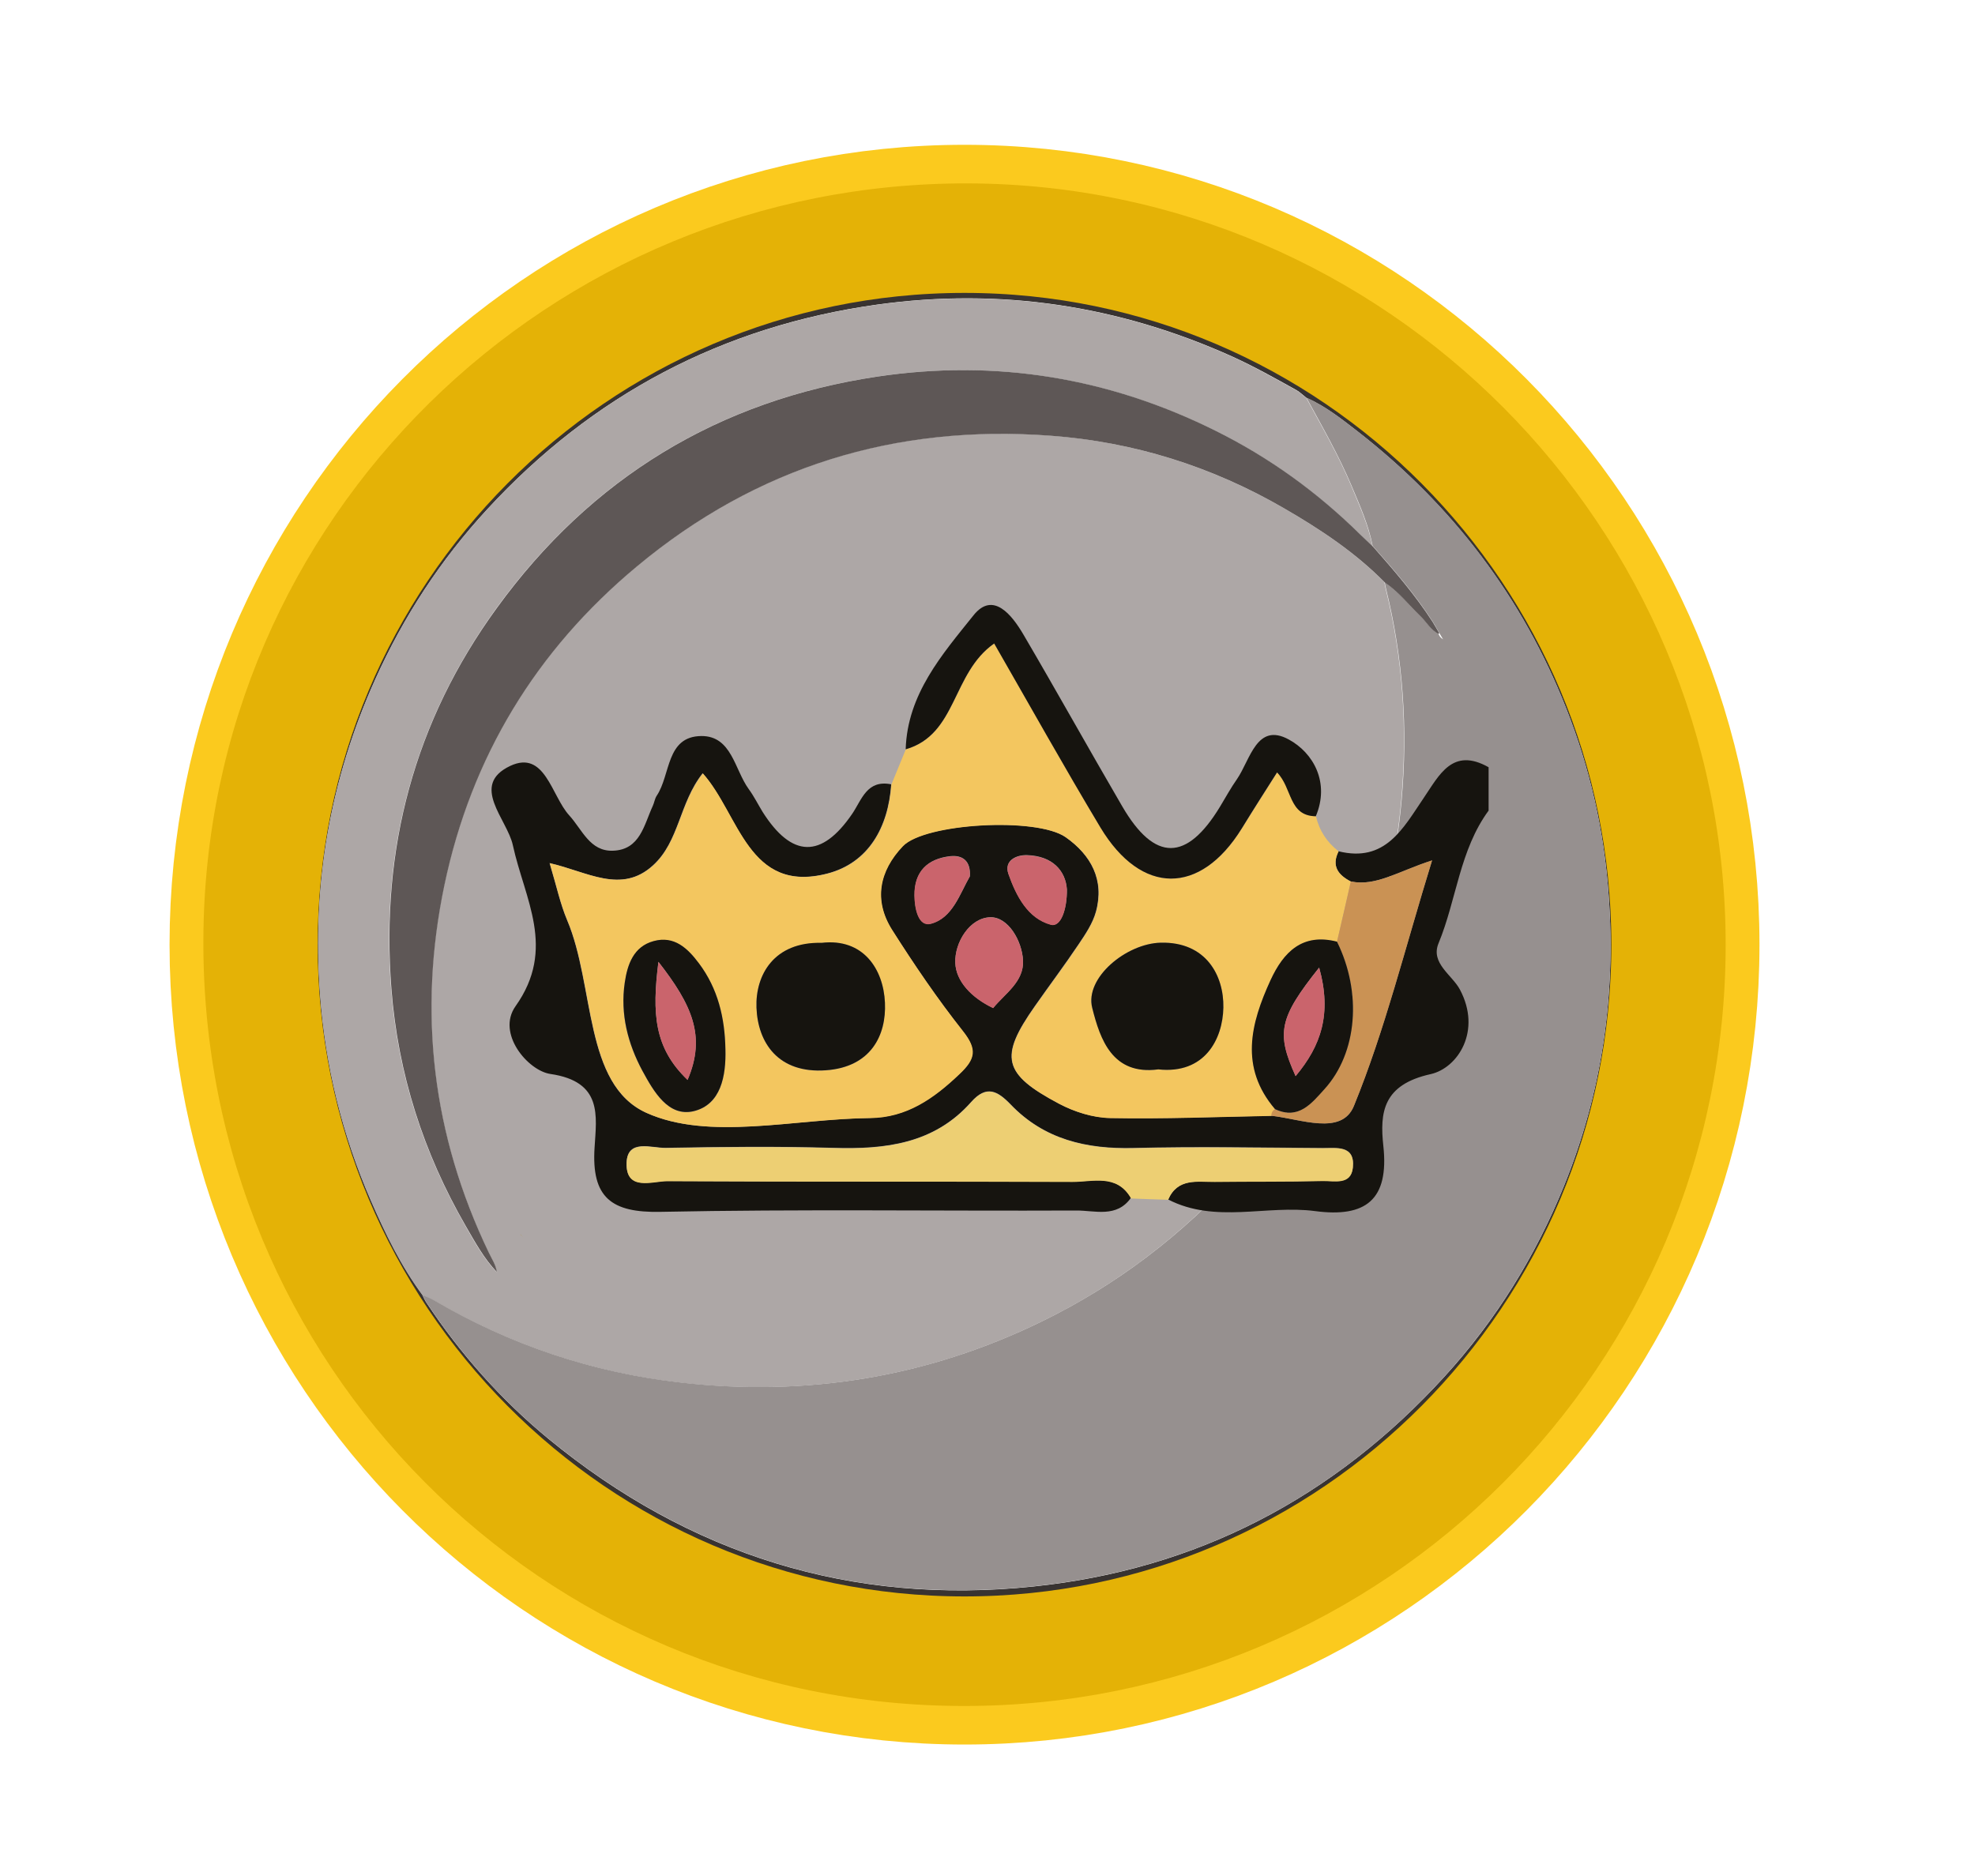 <svg width="40" height="38" viewBox="0 0 40 38" fill="none" xmlns="http://www.w3.org/2000/svg">
<path d="M19.525 34.556C10.976 34.556 4.082 27.637 4.119 19.033C4.152 10.499 11.129 3.684 19.617 3.715C28.062 3.746 34.953 10.655 34.95 19.143C34.947 27.661 28.047 34.556 19.528 34.556H19.525ZM8.557 26.236C8.584 26.288 8.606 26.343 8.64 26.392C9.328 27.429 10.147 28.352 11.105 29.142C13.962 31.491 17.247 32.522 20.929 32.136C24.239 31.791 27.016 30.341 29.261 27.878C30.298 26.741 31.096 25.45 31.674 24.024C32.442 22.134 32.727 20.171 32.58 18.14C32.488 16.831 32.2 15.567 31.72 14.35C30.833 12.096 29.414 10.239 27.509 8.75C27.178 8.493 26.848 8.23 26.459 8.058C26.392 8.006 26.331 7.945 26.258 7.902C25.835 7.667 25.41 7.428 24.967 7.226C22.663 6.186 20.256 5.822 17.757 6.171C14.638 6.608 12.004 7.997 9.866 10.319C8.924 11.34 8.175 12.49 7.603 13.757C6.688 15.784 6.321 17.913 6.483 20.128C6.59 21.578 6.93 22.979 7.514 24.318C7.808 24.988 8.126 25.643 8.56 26.233L8.557 26.236Z" fill="#383331"/>
<path d="M8.557 26.236C8.12 25.646 7.801 24.991 7.511 24.321C6.927 22.985 6.587 21.584 6.48 20.131C6.318 17.916 6.685 15.787 7.6 13.76C8.171 12.49 8.921 11.343 9.863 10.322C12.001 8 14.631 6.612 17.754 6.174C20.256 5.825 22.66 6.189 24.964 7.229C25.407 7.431 25.829 7.67 26.254 7.905C26.328 7.945 26.389 8.009 26.456 8.061C26.777 8.649 27.111 9.227 27.371 9.848C27.536 10.245 27.716 10.643 27.799 11.071C27.713 10.989 27.628 10.909 27.542 10.826C26.673 9.973 25.698 9.263 24.606 8.722C22.443 7.651 20.158 7.272 17.77 7.627C14.549 8.107 11.967 9.685 10.056 12.316C8.389 14.613 7.7 17.201 7.921 20.027C8.055 21.746 8.569 23.346 9.429 24.838C9.615 25.162 9.796 25.493 10.056 25.765C10.068 25.777 10.083 25.789 10.095 25.802L10.101 25.817L10.092 25.802C10.092 25.802 10.068 25.774 10.056 25.762C10.037 25.615 9.952 25.493 9.89 25.364C8.753 22.988 8.456 20.501 8.994 17.929C9.539 15.329 10.848 13.169 12.891 11.472C15.32 9.45 18.134 8.584 21.275 8.823C22.957 8.951 24.535 9.447 25.997 10.291C26.732 10.716 27.438 11.184 28.038 11.793C28.047 11.839 28.053 11.882 28.065 11.928C28.414 13.338 28.509 14.766 28.38 16.213C28.282 17.329 28.038 18.418 27.652 19.473C27.074 21.061 26.224 22.489 25.095 23.74C23.954 25.003 22.624 26.028 21.079 26.777C18.764 27.903 16.326 28.294 13.778 28.007C11.992 27.805 10.322 27.239 8.768 26.331C8.701 26.291 8.624 26.267 8.551 26.236H8.557Z" fill="#ADA7A6"/>
<path d="M27.802 11.065C27.72 10.637 27.542 10.242 27.374 9.841C27.114 9.224 26.781 8.642 26.459 8.055C26.848 8.226 27.178 8.49 27.509 8.746C29.414 10.233 30.833 12.09 31.72 14.347C32.201 15.564 32.488 16.828 32.58 18.137C32.727 20.171 32.442 22.134 31.675 24.021C31.096 25.447 30.298 26.735 29.261 27.875C27.019 30.341 24.239 31.787 20.93 32.133C17.247 32.519 13.965 31.488 11.105 29.139C10.148 28.352 9.328 27.426 8.64 26.389C8.606 26.34 8.585 26.285 8.557 26.233C8.631 26.264 8.707 26.288 8.774 26.328C10.325 27.239 11.998 27.802 13.784 28.004C16.332 28.294 18.77 27.9 21.085 26.774C22.627 26.025 23.957 25.003 25.102 23.737C26.23 22.486 27.08 21.058 27.659 19.47C28.044 18.412 28.289 17.326 28.387 16.21C28.515 14.766 28.42 13.335 28.071 11.924C28.059 11.882 28.053 11.836 28.044 11.79C28.322 11.982 28.53 12.246 28.772 12.478C28.894 12.594 28.974 12.756 29.133 12.833C29.148 12.879 29.173 12.918 29.218 12.943C29.221 12.946 29.228 12.949 29.231 12.952C29.228 12.949 29.225 12.943 29.221 12.94C29.197 12.9 29.173 12.857 29.148 12.818C29.105 12.744 29.066 12.668 29.02 12.597C28.665 12.044 28.237 11.551 27.802 11.059V11.065Z" fill="#96908F"/>
<path d="M27.802 11.065C28.236 11.557 28.665 12.053 29.019 12.603C29.065 12.677 29.105 12.75 29.148 12.824C29.142 12.83 29.136 12.833 29.133 12.839C28.974 12.759 28.891 12.6 28.772 12.484C28.53 12.252 28.325 11.986 28.044 11.796C27.444 11.187 26.738 10.719 26.003 10.294C24.541 9.447 22.96 8.951 21.281 8.826C18.137 8.59 15.323 9.453 12.897 11.475C10.857 13.172 9.545 15.332 9 17.932C8.462 20.504 8.756 22.988 9.897 25.367C9.958 25.496 10.043 25.618 10.062 25.765C9.802 25.493 9.621 25.159 9.435 24.838C8.575 23.349 8.061 21.746 7.927 20.027C7.707 17.198 8.392 14.61 10.062 12.316C11.97 9.685 14.555 8.107 17.776 7.627C20.165 7.272 22.449 7.648 24.612 8.722C25.704 9.263 26.68 9.97 27.548 10.826C27.634 10.909 27.719 10.989 27.805 11.071V11.065H27.802Z" fill="#5E5756"/>
<path d="M10.585 25.049L10.595 25.065L10.588 25.049H10.585Z" fill="#B69942"/>
<path d="M10.545 25.006C10.545 25.006 10.573 25.037 10.585 25.049C10.585 25.049 10.554 25.022 10.542 25.009V25.006H10.545Z" fill="#B69942"/>
<path d="M19.534 33.837C27.598 33.837 34.135 27.255 34.135 19.135C34.135 11.016 27.598 4.433 19.534 4.433C11.471 4.433 4.934 11.016 4.934 19.135C4.934 27.255 11.471 33.837 19.534 33.837Z" stroke="#FBC300" stroke-opacity="0.88" stroke-width="3" stroke-miterlimit="10"/>
<path d="M30.152 16.415C29.561 17.217 29.502 18.218 29.135 19.107C28.968 19.509 29.409 19.747 29.567 20.043C30.015 20.883 29.523 21.634 28.977 21.757C28.008 21.971 27.943 22.532 28.017 23.212C28.136 24.308 27.656 24.666 26.637 24.532C25.65 24.401 24.619 24.791 23.659 24.297C23.85 23.855 24.246 23.942 24.601 23.936C25.331 23.927 26.059 23.936 26.789 23.918C27.021 23.912 27.364 24.01 27.4 23.644C27.445 23.188 27.069 23.256 26.789 23.253C25.513 23.244 24.234 23.22 22.961 23.253C22.004 23.277 21.149 23.08 20.472 22.374C20.204 22.094 19.98 21.971 19.67 22.32C18.922 23.167 17.932 23.283 16.874 23.25C15.744 23.217 14.614 23.229 13.482 23.25C13.195 23.256 12.709 23.062 12.691 23.548C12.671 24.136 13.21 23.921 13.517 23.921C16.251 23.939 18.988 23.924 21.721 23.936C22.136 23.936 22.619 23.769 22.905 24.264C22.613 24.675 22.174 24.517 21.796 24.52C18.991 24.532 16.182 24.49 13.38 24.547C12.382 24.568 11.976 24.258 12.042 23.244C12.08 22.606 12.212 21.909 11.147 21.754C10.694 21.688 10.05 20.934 10.441 20.382C11.273 19.211 10.623 18.209 10.387 17.121C10.274 16.593 9.508 15.905 10.334 15.514C11.037 15.184 11.168 16.119 11.526 16.513C11.791 16.802 11.946 17.249 12.414 17.232C12.966 17.214 13.043 16.707 13.222 16.322C13.252 16.257 13.261 16.179 13.3 16.119C13.586 15.696 13.485 14.915 14.206 14.909C14.82 14.906 14.877 15.589 15.163 15.982C15.27 16.128 15.351 16.292 15.446 16.447C16.039 17.381 16.639 17.392 17.259 16.486C17.455 16.197 17.557 15.789 18.049 15.887C17.989 16.758 17.589 17.476 16.755 17.694C15.148 18.108 14.972 16.495 14.23 15.663C13.753 16.266 13.759 17.041 13.225 17.527C12.581 18.117 11.893 17.655 11.13 17.482C11.273 17.959 11.347 18.311 11.484 18.636C12.048 19.962 11.818 21.962 13.085 22.538C14.349 23.113 16.084 22.663 17.616 22.645C18.355 22.636 18.904 22.249 19.426 21.757C19.754 21.447 19.786 21.25 19.5 20.886C18.982 20.23 18.514 19.536 18.063 18.832C17.685 18.233 17.804 17.643 18.281 17.139C18.722 16.674 20.991 16.543 21.581 16.957C22.094 17.318 22.371 17.822 22.195 18.466C22.13 18.704 21.98 18.925 21.84 19.133C21.557 19.554 21.25 19.962 20.958 20.38C20.234 21.411 20.305 21.751 21.447 22.356C21.757 22.52 22.133 22.639 22.481 22.645C23.569 22.666 24.66 22.621 25.749 22.6C26.336 22.663 27.174 23.015 27.421 22.401C28.05 20.859 28.449 19.226 29.004 17.428C28.306 17.652 27.868 17.959 27.358 17.855C27.102 17.723 26.962 17.541 27.108 17.243C28.059 17.479 28.417 16.778 28.834 16.164C29.147 15.705 29.415 15.127 30.149 15.541V16.418L30.152 16.415ZM20.114 20.418C20.359 20.12 20.737 19.888 20.72 19.455C20.699 19.05 20.416 18.57 20.058 18.579C19.643 18.588 19.33 19.089 19.348 19.506C19.363 19.873 19.67 20.204 20.114 20.418ZM19.643 17.75C19.664 17.434 19.491 17.315 19.244 17.342C18.785 17.395 18.517 17.655 18.523 18.135C18.523 18.391 18.6 18.779 18.859 18.707C19.295 18.591 19.441 18.102 19.643 17.75ZM21.608 18.015C21.581 17.634 21.316 17.339 20.806 17.321C20.588 17.312 20.329 17.428 20.424 17.7C20.579 18.141 20.815 18.6 21.283 18.728C21.486 18.785 21.611 18.412 21.608 18.012V18.015Z" fill="#16140F"/>
<path d="M27.111 17.247C26.962 17.545 27.102 17.724 27.361 17.858C27.266 18.263 27.173 18.669 27.081 19.077C26.377 18.898 25.996 19.289 25.736 19.855C25.331 20.737 25.105 21.623 25.826 22.469C25.781 22.502 25.754 22.547 25.754 22.604C24.666 22.624 23.575 22.669 22.487 22.648C22.138 22.642 21.763 22.523 21.453 22.359C20.311 21.754 20.239 21.411 20.964 20.383C21.256 19.968 21.563 19.56 21.846 19.137C21.986 18.928 22.138 18.704 22.201 18.469C22.377 17.825 22.1 17.321 21.587 16.96C20.997 16.546 18.728 16.677 18.287 17.142C17.81 17.643 17.691 18.236 18.069 18.835C18.516 19.542 18.987 20.234 19.506 20.889C19.795 21.256 19.762 21.45 19.431 21.76C18.913 22.255 18.361 22.642 17.622 22.648C16.093 22.663 14.358 23.113 13.091 22.541C11.824 21.965 12.053 19.962 11.49 18.639C11.353 18.317 11.278 17.965 11.135 17.485C11.898 17.658 12.584 18.12 13.231 17.53C13.762 17.044 13.762 16.269 14.236 15.667C14.978 16.498 15.154 18.111 16.761 17.697C17.595 17.482 17.995 16.764 18.054 15.89C18.15 15.652 18.248 15.413 18.346 15.178C19.39 14.877 19.276 13.636 20.138 13.034C20.857 14.28 21.554 15.532 22.29 16.761C23.119 18.141 24.311 18.138 25.152 16.782C25.388 16.403 25.626 16.027 25.868 15.646C26.184 15.965 26.097 16.525 26.652 16.534C26.72 16.826 26.875 17.062 27.114 17.247H27.111ZM23.459 21.662C24.401 21.763 24.765 21.044 24.777 20.409C24.788 19.765 24.428 19.074 23.51 19.095C22.812 19.11 21.968 19.807 22.12 20.415C22.284 21.056 22.532 21.781 23.459 21.662ZM16.641 19.101C15.675 19.077 15.297 19.751 15.321 20.412C15.348 21.122 15.762 21.751 16.728 21.682C17.634 21.617 17.953 20.979 17.923 20.314C17.893 19.631 17.476 18.999 16.641 19.101ZM14.692 21.256C14.683 20.624 14.543 20.031 14.155 19.515C13.925 19.208 13.654 18.955 13.24 19.065C12.832 19.175 12.709 19.542 12.653 19.909C12.557 20.544 12.712 21.143 13.013 21.697C13.237 22.112 13.535 22.633 14.048 22.511C14.605 22.38 14.707 21.796 14.692 21.253V21.256Z" fill="#F3C65F"/>
<path d="M22.905 24.27C22.618 23.775 22.136 23.942 21.721 23.942C18.988 23.93 16.251 23.942 13.517 23.927C13.213 23.927 12.671 24.142 12.691 23.554C12.709 23.068 13.195 23.259 13.482 23.256C14.611 23.235 15.741 23.223 16.874 23.256C17.929 23.289 18.922 23.173 19.67 22.326C19.98 21.977 20.201 22.099 20.472 22.38C21.152 23.086 22.007 23.283 22.961 23.259C24.237 23.226 25.513 23.253 26.789 23.259C27.069 23.259 27.445 23.194 27.4 23.65C27.364 24.016 27.021 23.918 26.789 23.924C26.059 23.942 25.331 23.933 24.601 23.942C24.246 23.945 23.85 23.858 23.659 24.302C23.405 24.294 23.155 24.288 22.902 24.276L22.905 24.27Z" fill="#EDCF73"/>
<path d="M26.648 16.534C26.094 16.525 26.177 15.965 25.864 15.646C25.62 16.03 25.381 16.403 25.149 16.782C24.308 18.138 23.116 18.138 22.287 16.761C21.551 15.533 20.853 14.284 20.135 13.034C19.273 13.637 19.387 14.877 18.343 15.178C18.376 14.06 19.085 13.252 19.718 12.462C20.114 11.967 20.496 12.462 20.722 12.844C21.402 14.003 22.055 15.178 22.731 16.337C23.387 17.461 24.034 17.455 24.711 16.337C24.824 16.15 24.928 15.959 25.054 15.78C25.322 15.389 25.453 14.626 26.1 14.978C26.601 15.249 26.938 15.852 26.648 16.537V16.534Z" fill="#16140F"/>
<path d="M27.078 19.074C27.174 18.669 27.266 18.263 27.358 17.855C27.871 17.962 28.309 17.652 29.004 17.428C28.449 19.229 28.05 20.863 27.421 22.401C27.171 23.012 26.333 22.66 25.748 22.601C25.748 22.544 25.772 22.499 25.82 22.466C26.297 22.69 26.562 22.347 26.819 22.064C27.492 21.328 27.585 20.105 27.075 19.074H27.078Z" fill="#CA9254"/>
<path d="M20.114 20.421C19.67 20.21 19.363 19.876 19.348 19.509C19.33 19.092 19.64 18.591 20.057 18.582C20.415 18.576 20.698 19.053 20.719 19.459C20.74 19.885 20.358 20.123 20.114 20.421Z" fill="#CA646C"/>
<path d="M19.64 17.756C19.434 18.111 19.291 18.597 18.856 18.713C18.594 18.785 18.522 18.397 18.519 18.141C18.513 17.658 18.782 17.398 19.241 17.348C19.491 17.321 19.661 17.437 19.64 17.756Z" fill="#CA646C"/>
<path d="M21.608 18.019C21.614 18.415 21.488 18.788 21.283 18.734C20.812 18.606 20.579 18.147 20.424 17.706C20.329 17.434 20.588 17.318 20.806 17.327C21.316 17.345 21.584 17.64 21.608 18.022V18.019Z" fill="#CA646C"/>
<path d="M23.459 21.661C22.532 21.784 22.282 21.059 22.121 20.415C21.966 19.807 22.812 19.11 23.51 19.095C24.428 19.074 24.789 19.762 24.777 20.409C24.765 21.047 24.401 21.763 23.459 21.661Z" fill="#16140F"/>
<path d="M16.642 19.098C17.482 19 17.893 19.628 17.923 20.311C17.953 20.973 17.637 21.614 16.728 21.679C15.762 21.748 15.348 21.122 15.321 20.41C15.297 19.748 15.676 19.074 16.642 19.098Z" fill="#16140F"/>
<path d="M27.078 19.074C27.588 20.105 27.492 21.328 26.822 22.064C26.565 22.347 26.3 22.69 25.823 22.466C25.101 21.62 25.328 20.734 25.733 19.852C25.996 19.283 26.377 18.895 27.078 19.074ZM26.717 19.599C25.903 20.621 25.847 20.922 26.24 21.796C26.753 21.184 26.977 20.538 26.717 19.599Z" fill="#16140F"/>
<path d="M14.692 21.25C14.707 21.793 14.602 22.374 14.048 22.508C13.535 22.627 13.24 22.111 13.013 21.694C12.715 21.14 12.56 20.538 12.653 19.905C12.706 19.539 12.829 19.172 13.24 19.062C13.654 18.949 13.925 19.205 14.155 19.512C14.543 20.028 14.68 20.621 14.692 21.253V21.25ZM13.335 19.482C13.204 20.526 13.246 21.223 13.925 21.873C14.304 20.985 14.012 20.35 13.335 19.482Z" fill="#16140F"/>
<path d="M26.717 19.602C26.98 20.541 26.753 21.188 26.24 21.799C25.844 20.925 25.901 20.624 26.717 19.602Z" fill="#CA646C"/>
<path d="M13.336 19.485C14.012 20.356 14.307 20.988 13.926 21.876C13.246 21.226 13.204 20.529 13.336 19.485Z" fill="#CA646C"/>
</svg>
